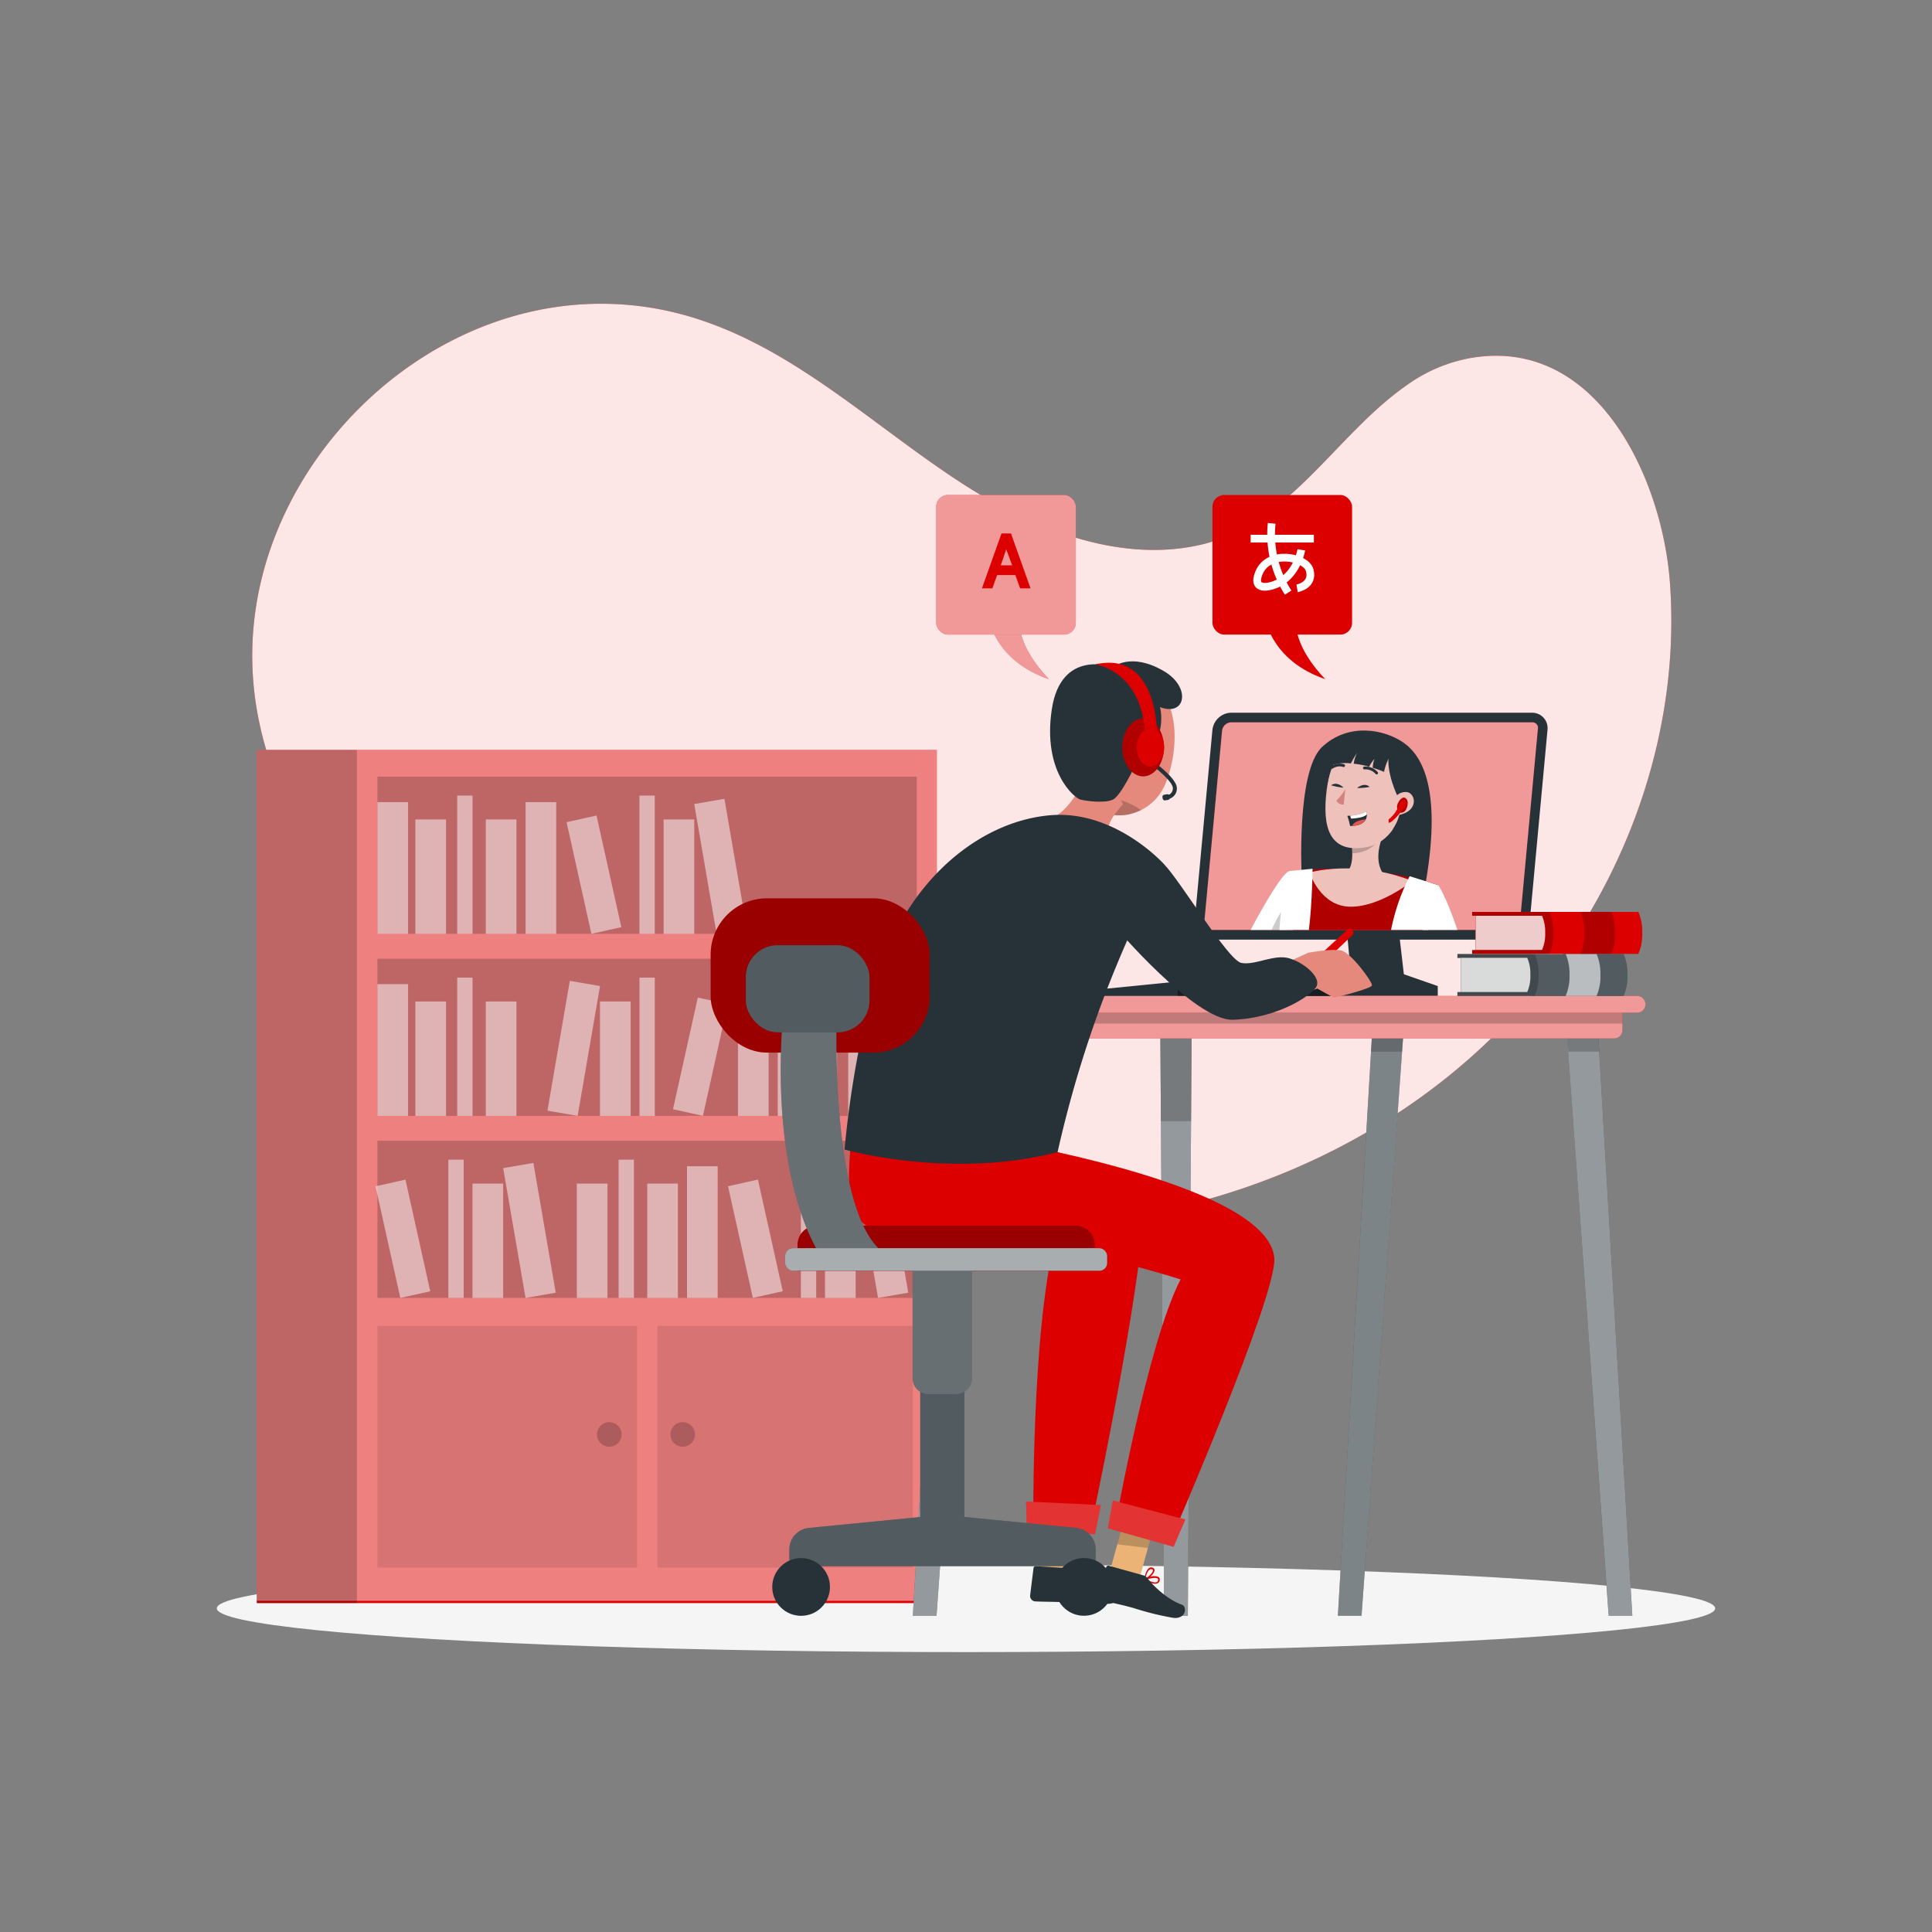 <svg xmlns="http://www.w3.org/2000/svg" viewBox="0 0 500 500"><rect x="0" y="0" width="500" height="500" fill="#808080" stroke="none"/><g id="freepik--background-simple--inject-3"><path d="M364,99.74a40.65,40.65,0,0,1,17-7.16c32.41-5.25,49.14,31.24,51.16,58,3.26,43.32-14.74,87.24-45.75,117.66s-74.13,47.45-117.54,49S182,305.43,145.52,281.89c-40.7-26.25-86.77-70.18-79.47-123.43,5.4-39.39,38.76-73.53,78.25-79.06a80.82,80.82,0,0,1,24.45.29C200.31,84.91,223,108.25,248.82,125c17.64,11.44,40.2,20.79,61.5,16.08C333.73,135.92,345.48,112.66,364,99.74Z" style="fill:#DD0000"></path><path d="M364,99.74a40.65,40.65,0,0,1,17-7.16c32.41-5.25,49.14,31.24,51.16,58,3.26,43.32-14.74,87.24-45.75,117.66s-74.13,47.45-117.54,49S182,305.43,145.52,281.89c-40.7-26.25-86.77-70.18-79.47-123.43,5.4-39.39,38.76-73.53,78.25-79.06a80.82,80.82,0,0,1,24.45.29C200.31,84.91,223,108.25,248.82,125c17.64,11.44,40.2,20.79,61.5,16.08C333.73,135.92,345.48,112.66,364,99.74Z" style="fill:#fff;opacity:0.9"></path></g><g id="freepik--Shadow--inject-3"><ellipse id="freepik--path--inject-3" cx="250" cy="416.24" rx="193.89" ry="11.32" style="fill:#f5f5f5"></ellipse></g><g id="freepik--Bookshelf--inject-3"><rect x="66.45" y="194.07" width="176.02" height="220.8" transform="translate(308.93 608.95) rotate(180)" style="fill:#DD0000"></rect><rect x="66.45" y="194.07" width="176.12" height="220.23" style="fill:#fff;opacity:0.5"></rect><rect x="97.68" y="201" width="139.59" height="40.67" style="opacity:0.2;isolation:isolate"></rect><rect x="97.68" y="207.59" width="7.93" height="34.09" style="fill:#fff;opacity:0.5"></rect><rect x="136.02" y="207.59" width="7.93" height="34.09" style="fill:#fff;opacity:0.5"></rect><rect x="182.5" y="207.16" width="7.93" height="34.09" transform="translate(-35.37 34.93) rotate(-9.78)" style="fill:#fff;opacity:0.5"></rect><rect x="107.5" y="212.08" width="7.93" height="29.6" style="fill:#fff;opacity:0.5"></rect><rect x="125.73" y="212.08" width="7.93" height="29.6" style="fill:#fff;opacity:0.5"></rect><rect x="171.74" y="212.08" width="7.93" height="29.6" style="fill:#fff;opacity:0.5"></rect><rect x="149.74" y="211.57" width="7.93" height="29.6" transform="translate(-45.44 38.73) rotate(-12.53)" style="fill:#fff;opacity:0.5"></rect><rect x="118.33" y="205.9" width="3.96" height="35.78" style="fill:#fff;opacity:0.5"></rect><rect x="165.49" y="205.9" width="3.96" height="35.78" style="fill:#fff;opacity:0.5"></rect><rect x="97.68" y="248.12" width="139.59" height="40.67" transform="translate(334.95 536.91) rotate(180)" style="opacity:0.2;isolation:isolate"></rect><rect x="229.34" y="254.7" width="7.93" height="34.09" transform="translate(466.61 543.49) rotate(180)" style="fill:#fff;opacity:0.5"></rect><rect x="191" y="254.7" width="7.93" height="34.09" transform="translate(389.92 543.49) rotate(180)" style="fill:#fff;opacity:0.5"></rect><rect x="144.52" y="254.28" width="7.93" height="34.09" transform="translate(248.72 563.92) rotate(-170.22)" style="fill:#fff;opacity:0.5"></rect><rect x="219.51" y="259.19" width="7.93" height="29.6" transform="translate(446.96 547.98) rotate(180)" style="fill:#fff;opacity:0.5"></rect><rect x="201.29" y="259.19" width="7.93" height="29.6" transform="translate(410.5 547.98) rotate(180)" style="fill:#fff;opacity:0.5"></rect><rect x="155.28" y="259.19" width="7.93" height="29.6" transform="translate(318.49 547.98) rotate(180)" style="fill:#fff;opacity:0.5"></rect><rect x="177.28" y="258.69" width="7.93" height="29.6" transform="translate(298.85 579.77) rotate(-167.47)" style="fill:#fff;opacity:0.5"></rect><rect x="212.66" y="253.01" width="3.96" height="35.78" transform="translate(429.28 541.8) rotate(180)" style="fill:#fff;opacity:0.5"></rect><rect x="165.49" y="253.01" width="3.96" height="35.78" transform="translate(334.95 541.8) rotate(180)" style="fill:#fff;opacity:0.5"></rect><rect x="97.68" y="254.7" width="7.93" height="34.09" style="fill:#fff;opacity:0.5"></rect><rect x="107.5" y="259.19" width="7.93" height="29.6" style="fill:#fff;opacity:0.5"></rect><rect x="125.73" y="259.19" width="7.93" height="29.6" style="fill:#fff;opacity:0.5"></rect><rect x="118.33" y="253.01" width="3.96" height="35.78" style="fill:#fff;opacity:0.5"></rect><rect x="97.68" y="295.23" width="139.59" height="40.67" style="opacity:0.2;isolation:isolate"></rect><g style="opacity:0.5"><rect x="177.8" y="301.82" width="7.93" height="34.09" style="fill:#fff"></rect><rect x="224.28" y="301.39" width="7.93" height="34.09" transform="translate(-50.77 43.39) rotate(-9.78)" style="fill:#fff"></rect><rect x="149.28" y="306.31" width="7.93" height="29.6" style="fill:#fff"></rect><rect x="167.51" y="306.31" width="7.93" height="29.6" style="fill:#fff"></rect><rect x="213.51" y="306.31" width="7.93" height="29.6" style="fill:#fff"></rect><rect x="191.52" y="305.8" width="7.93" height="29.6" transform="translate(-64.89 50.03) rotate(-12.53)" style="fill:#fff"></rect><rect x="160.1" y="300.12" width="3.96" height="35.78" style="fill:#fff"></rect><rect x="207.27" y="300.12" width="3.96" height="35.78" style="fill:#fff"></rect><rect x="133.05" y="301.39" width="7.93" height="34.09" transform="translate(-52.09 27.9) rotate(-9.78)" style="fill:#fff"></rect><rect x="122.28" y="306.31" width="7.93" height="29.6" style="fill:#fff"></rect><rect x="100.29" y="305.8" width="7.93" height="29.6" transform="translate(-67.06 30.25) rotate(-12.53)" style="fill:#fff"></rect><rect x="116.04" y="300.12" width="3.96" height="35.78" style="fill:#fff"></rect></g><rect x="66.45" y="194.07" width="25.91" height="220.8" transform="translate(158.82 608.95) rotate(180)" style="opacity:0.2;isolation:isolate"></rect><rect x="170.16" y="343.12" width="66.07" height="62.57" style="opacity:0.1;isolation:isolate"></rect><rect x="97.68" y="343.12" width="67.21" height="62.57" style="opacity:0.1;isolation:isolate"></rect><path d="M160.87,371.23a3.18,3.18,0,1,1-3.18-3.18A3.18,3.18,0,0,1,160.87,371.23Z" style="opacity:0.2;isolation:isolate"></path><path d="M179.87,371.23a3.18,3.18,0,1,1-3.18-3.18A3.18,3.18,0,0,1,179.87,371.23Z" style="opacity:0.2;isolation:isolate"></path></g><g id="freepik--Table--inject-3"><polygon points="359.04 215.35 346.19 215.35 349.61 252.14 329.29 255.19 329.29 257.75 372.09 257.75 372.09 255.19 363.32 252.14 359.04 215.35" style="fill:#263238"></polygon><path d="M309.15,238.7a4,4,0,0,0,4,4.47H391a5,5,0,0,0,4.87-4.47l4.62-49.8a4.08,4.08,0,0,0-.1-1.45,4,4,0,0,0-3.93-3H318.64a5,5,0,0,0-4.87,4.47Z" style="fill:#263238"></path><path d="M391,240.67a2.49,2.49,0,0,0,2.38-2.2l4.62-49.8a1.71,1.71,0,0,0,0-.61,1.46,1.46,0,0,0-1.5-1.13H318.64a2.48,2.48,0,0,0-2.37,2.2l-4.62,49.8a1.61,1.61,0,0,0,.38,1.26,1.5,1.5,0,0,0,1.16.48Z" style="fill:#DD0000"></path><path d="M391,240.67a2.49,2.49,0,0,0,2.38-2.2l4.62-49.8a1.71,1.71,0,0,0,0-.61,1.46,1.46,0,0,0-1.5-1.13H318.64a2.48,2.48,0,0,0-2.37,2.2l-4.62,49.8a1.61,1.61,0,0,0,.38,1.26,1.5,1.5,0,0,0,1.16.48Z" style="fill:#fff;opacity:0.6;isolation:isolate"></path><path d="M336.91,227.48s-1.58-27.84,5.28-34.2,16.1-4.51,21-1.11,10.28,12.23,5.4,38.47Z" style="fill:#263238"></path><path d="M368.41,240.67a.5.5,0,0,1,0-.13q.89-2.85,2-6.15c.55-1.67,1.14-3.44,1.8-5.31a84.82,84.82,0,0,0-12-2.89,92,92,0,0,0-12.94-1.36c-5.61-.05-12.05.58-12.05.58s-.92.22-1.49,6.17c-.2,2.14-.4,5.11-.51,9.09Z" style="fill:#DD0000"></path><path d="M368.41,240.67a.5.5,0,0,1,0-.13q.89-2.85,2-6.15c.55-1.67,1.14-3.44,1.8-5.31a84.82,84.82,0,0,0-12-2.89,92,92,0,0,0-12.94-1.36c-5.61-.05-12.05.58-12.05.58s-.92.22-1.49,6.17c-.18,1.92-.35,5-.44,9.09Z" style="fill:#DD0000"></path><g style="opacity:0.2;isolation:isolate"><path d="M368.41,240.67a.5.5,0,0,1,0-.13q.89-2.85,2-6.15c.55-1.67,1.14-3.44,1.8-5.31a84.82,84.82,0,0,0-12-2.89,92,92,0,0,0-12.94-1.36c-5.61-.05-12.05.58-12.05.58s-.92.22-1.49,6.17c-.2,2.14-.4,5.11-.51,9.09Z"></path><path d="M368.41,240.67a.5.5,0,0,1,0-.13q.89-2.85,2-6.15c.55-1.67,1.14-3.44,1.8-5.31a84.82,84.82,0,0,0-12-2.89,92,92,0,0,0-12.94-1.36c-5.61-.05-12.05.58-12.05.58s-.92.22-1.49,6.17c-.18,1.92-.35,5-.44,9.09Z"></path></g><path d="M334.67,240.67h0l-.5-8.26-.43-7c-1.72.34-6.29,8.17-10.1,15.26Z" style="fill:#fff"></path><path d="M334.67,240.67h0l-.5-8.26a33.69,33.69,0,0,0-5.09,8.27Z" style="opacity:0.2;isolation:isolate"></path><path d="M377.19,240.67c-3.06-8.95-4.95-11.59-4.95-11.59l-4.11,11.59Z" style="fill:#fff"></path><path d="M349.7,231.19c7.1-.91,9.24-3.94,9.24-3.94-4.51-4.25-.76-11.62-.76-11.62l-8.55,1.59a25.33,25.33,0,0,1,.33,3.6c.06,5.19-2.28,5.25-2.28,5.25C346.18,228.88,349.7,231.19,349.7,231.19Z" style="fill:#eec1bb"></path><path d="M349.63,217.22a25.33,25.33,0,0,1,.33,3.6c5.78,0,8.22-5.19,8.22-5.19Z" style="opacity:0.2;isolation:isolate"></path><path d="M354.35,193.31c-7.43-.4-10,3.45-11,11.08-1.2,9.53.55,16.45,10,14.91C366.07,217.22,366.7,194,354.35,193.31Z" style="fill:#eec1bb"></path><path d="M348.17,204.23a15.47,15.47,0,0,1-2.33,3,2.06,2.06,0,0,0,1.91,1Z" style="fill:#d4827d"></path><path d="M353.11,198.75a3.86,3.86,0,0,1,3.16,1.3" style="fill:none;stroke:#263238;stroke-linecap:round;stroke-linejoin:round;stroke-width:0.725px"></path><path d="M347.73,198.14a3.49,3.49,0,0,0-3,.44" style="fill:none;stroke:#263238;stroke-linecap:round;stroke-linejoin:round;stroke-width:0.725px"></path><path d="M348.68,211.13a18.6,18.6,0,0,1,.72,2.63l.48,0c2.18-.1,3.16-.86,3.58-1.68a2.71,2.71,0,0,0,.28-1.3,2.6,2.6,0,0,0-.09-.76,10,10,0,0,1-4.23,1.08C349,211.13,348.68,211.13,348.68,211.13Z" style="fill:#263238"></path><path d="M349.42,211.08l.23.77c2.05-.1,3.48-.44,4.09-1.09a2.6,2.6,0,0,0-.09-.76A10,10,0,0,1,349.42,211.08Z" style="fill:#fff"></path><path d="M349.88,213.74c2.18-.1,3.16-.86,3.58-1.68a6.87,6.87,0,0,0-2.39.59A2.66,2.66,0,0,0,349.88,213.74Z" style="fill:#de5753"></path><path d="M361.79,206.29s-3.14-6.3-2.36-11c0,0-14.4-6.82-15.94,8.09,0,0-.71-13.35,12.08-12.95s11.72,19.09,4.81,24.3C360.38,214.74,363.73,210.22,361.79,206.29Z" style="fill:#263238"></path><path d="M360.49,207.79a3.28,3.28,0,0,1,3.67-2.79c2.29.38,3.13,5.17-2.66,6C360.67,211.11,360.25,210.28,360.49,207.79Z" style="fill:#eec1bb"></path><path d="M351.21,203.94s1.84-1.61,3.24-.29A16.32,16.32,0,0,1,351.21,203.94Z" style="fill:#263238"></path><path d="M347.7,203.85s-1.67-1.78-3.2-.61A16.84,16.84,0,0,0,347.7,203.85Z" style="fill:#263238"></path><path d="M365.53,228s-8.35,6.77-16.11,6.66-10.5-8.85-10.5-8.85S351,222.29,365.53,228Z" style="fill:#eec1bb"></path><path d="M369.63,240.67c.75-4,1.61-8,2.6-11.59l-7.41-2.32A53.14,53.14,0,0,0,360,240.67Z" style="fill:#fff"></path><path d="M338.74,240.67c.89-7.32.95-15.84.95-15.84l-5.95.58c-1.47,4-2.25,9.52-2.63,15.26Z" style="fill:#fff"></path><path d="M351.21,191.61a10,10,0,0,0-8.83,7.45,11.4,11.4,0,0,1,7.24-1.49,18.75,18.75,0,0,1,1.59-2.7,8.58,8.58,0,0,0-.87,2.77,25.92,25.92,0,0,1,4,.77,9.65,9.65,0,0,1,1.37-2,7.33,7.33,0,0,0-.45,2.3,27.42,27.42,0,0,1,2.93,1.05,13.1,13.1,0,0,1,2.24-5.14S358.55,190.93,351.21,191.61Z" style="fill:#263238"></path><path d="M361.86,209.85a.86.86,0,0,1-.07-.1,1.88,1.88,0,0,1-.21-1.19c.11-.87,1.41-3,2.42-1.76a1.67,1.67,0,0,1,.3,1.12,3.5,3.5,0,0,1-.43,1.55,1.47,1.47,0,0,1-1.06.84A1.08,1.08,0,0,1,361.86,209.85Z" style="fill:#DD0000"></path><path d="M361.86,209.85a.86.86,0,0,1-.07-.1,1.88,1.88,0,0,1-.21-1.19c.11-.87,1.41-3,2.42-1.76a1.67,1.67,0,0,1,.3,1.12,3.5,3.5,0,0,1-.43,1.55,1.47,1.47,0,0,1-1.06.84A1.08,1.08,0,0,1,361.86,209.85Z" style="opacity:0.2;isolation:isolate"></path><path d="M362,208.48s.89-1.88,1.49-1.53.36,2-.22,2.32a1.76,1.76,0,0,0-.77.94s-2.47,3-3.12,2.69v-.84A8,8,0,0,0,362,208.48Z" style="fill:#DD0000"></path><polygon points="346.24 418.16 352.37 418.16 363.38 264.92 355.25 264.92 346.24 418.16" style="fill:#263238"></polygon><polygon points="346.24 418.16 352.37 418.16 362.84 272.53 363.38 265.16 355.25 265.16 354.81 272.53 346.24 418.16" style="fill:#fff;opacity:0.4;isolation:isolate"></polygon><polygon points="354.81 272.16 362.84 272.16 363.38 265.16 355.25 265.16 354.81 272.16" style="opacity:0.2;isolation:isolate"></polygon><polygon points="301.28 418.16 307.41 418.16 308.41 264.92 300.28 264.92 301.28 418.16" style="fill:#263238"></polygon><polygon points="300.28 265.16 300.44 289.89 301.28 418.16 307.41 418.16 308.25 289.89 308.41 265.16 300.28 265.16" style="fill:#fff;opacity:0.5;isolation:isolate"></polygon><polygon points="300.28 265.16 300.44 290.16 308.25 290.16 308.41 265.16 300.28 265.16" style="opacity:0.2;isolation:isolate"></polygon><polygon points="236.24 418.16 242.37 418.16 253.38 264.92 245.25 264.92 236.24 418.16" style="fill:#263238"></polygon><polygon points="236.24 418.16 242.37 418.16 252.84 272.53 253.38 265.16 245.25 265.16 244.81 272.53 236.24 418.16" style="fill:#fff;opacity:0.5;isolation:isolate"></polygon><polygon points="244.81 272.16 252.84 272.16 253.38 265.16 245.25 265.16 244.81 272.16" style="opacity:0.2;isolation:isolate"></polygon><polygon points="416.32 418.16 422.45 418.16 413.45 264.92 405.32 264.92 416.32 418.16" style="fill:#263238"></polygon><polygon points="405.32 265.16 405.86 272.53 416.33 418.16 422.45 418.16 413.89 272.53 413.45 265.16 405.32 265.16" style="fill:#fff;opacity:0.5;isolation:isolate"></polygon><polygon points="413.45 265.16 405.32 265.16 405.86 272.16 413.89 272.16 413.45 265.16" style="opacity:0.2;isolation:isolate"></polygon><path d="M241,261.08H417.73a2.16,2.16,0,0,1,2.16,2.16v5.51a0,0,0,0,1,0,0H238.81a0,0,0,0,1,0,0v-5.51A2.16,2.16,0,0,1,241,261.08Z" transform="translate(658.69 529.83) rotate(180)" style="fill:#DD0000"></path><path d="M241,261.08H417.73a2.16,2.16,0,0,1,2.16,2.16v5.51a0,0,0,0,1,0,0H238.81a0,0,0,0,1,0,0v-5.51A2.16,2.16,0,0,1,241,261.08Z" transform="translate(658.69 529.83) rotate(180)" style="fill:#fff;opacity:0.6;isolation:isolate"></path><rect x="238.81" y="261.08" width="181.08" height="3.84" transform="translate(658.69 525.99) rotate(180)" style="opacity:0.2;isolation:isolate"></rect><path d="M235,262.08H423.69a2.16,2.16,0,0,0,2.16-2.16h0a2.17,2.17,0,0,0-2.16-2.17H235a2.17,2.17,0,0,0-2.16,2.17h0A2.16,2.16,0,0,0,235,262.08Z" style="fill:#DD0000"></path><path d="M235,262.08H423.69a2.16,2.16,0,0,0,2.16-2.16h0a2.17,2.17,0,0,0-2.16-2.17H235a2.17,2.17,0,0,0-2.16,2.17h0A2.16,2.16,0,0,0,235,262.08Z" style="fill:#fff;opacity:0.6;isolation:isolate"></path><polygon points="346.31 257.75 345.32 254.03 304.77 254.03 286.1 255.89 285.39 257.75 346.31 257.75" style="fill:#263238"></polygon><polygon points="304.77 254.03 304.77 257.75 346.31 257.75 345.32 254.03 304.77 254.03" style="opacity:0.4;isolation:isolate"></polygon><path d="M421.18,252.31a12.36,12.36,0,0,1-1,5.44h-43v-1h.87v-8.85h-.87v-1h43A12.7,12.7,0,0,1,421.18,252.31Z" style="fill:#263238"></path><path d="M421.18,252.31a12.36,12.36,0,0,1-1,5.44h-43v-1h.87v-8.85h-.87v-1h43A12.7,12.7,0,0,1,421.18,252.31Z" style="fill:#fff;opacity:0.2;isolation:isolate"></path><path d="M398.18,252.31a12.36,12.36,0,0,1-1,5.44h-20v-1h.87v-8.85h-.87v-1h20A12.7,12.7,0,0,1,398.18,252.31Z" style="opacity:0.2;isolation:isolate"></path><path d="M396.06,252.31a10.06,10.06,0,0,1-.81,4.42H378.06v-8.85h17.19A10.35,10.35,0,0,1,396.06,252.31Z" style="fill:#fff;opacity:0.8;isolation:isolate"></path><path d="M414.18,252.31a12.36,12.36,0,0,1-1,5.44h-8a12.36,12.36,0,0,0,1-5.44,12.7,12.7,0,0,0-1-5.45h8A12.7,12.7,0,0,1,414.18,252.31Z" style="fill:#fff;opacity:0.6;isolation:isolate"></path><path d="M425,241.42a12.36,12.36,0,0,1-1,5.44H381v-1h.87V237H381v-1h43A12.7,12.7,0,0,1,425,241.42Z" style="fill:#DD0000"></path><path d="M402,241.42a12.36,12.36,0,0,1-1,5.44H381v-1h.87V237H381v-1h20A12.7,12.7,0,0,1,402,241.42Z" style="opacity:0.2;isolation:isolate"></path><path d="M399.89,241.42a10.06,10.06,0,0,1-.81,4.42H381.89V237h17.19A10.35,10.35,0,0,1,399.89,241.42Z" style="fill:#fff;opacity:0.8;isolation:isolate"></path><path d="M418,241.42a12.36,12.36,0,0,1-1,5.44h-8a12.36,12.36,0,0,0,1-5.44,12.7,12.7,0,0,0-1-5.45h8A12.7,12.7,0,0,1,418,241.42Z" style="opacity:0.2;isolation:isolate"></path></g><g id="freepik--speech-bubble-2--inject-3"><rect x="313.78" y="128.1" width="36.13" height="36.13" rx="3.03" style="fill:#DD0000"></rect><path d="M327.71,161s1.84,10.18,15.29,14.77c0,0-7.64-7.38-7.64-14.77Z" style="fill:#DD0000"></path><line x1="323.67" y1="139.4" x2="340.03" y2="139.4" style="fill:none;stroke:#fff;stroke-miterlimit:10;stroke-width:2px"></line><path d="M329.11,135.44a28,28,0,0,0,4.26,17.93" style="fill:none;stroke:#fff;stroke-miterlimit:10;stroke-width:2px"></path><path d="M335.69,152.26s4.34-.73,3.26-4.69c-.95-3.51-10.68-5.39-13.15.73-1.9,4.68,2.69,3.91,5.36,2.44,4.66-2.58,5.62-8.44,5.62-8.44" style="fill:none;stroke:#fff;stroke-miterlimit:10;stroke-width:2px"></path></g><g id="freepik--speech-bubble-1--inject-3"><path d="M256.19,161s1.84,10.18,15.29,14.77c0,0-7.64-7.38-7.64-14.77Z" style="fill:#DD0000"></path><path d="M256.19,161s1.84,10.18,15.29,14.77c0,0-7.64-7.38-7.64-14.77Z" style="fill:#fff;opacity:0.6;isolation:isolate"></path><rect x="242.29" y="128.1" width="36.13" height="36.13" rx="3.03" style="fill:#DD0000"></rect><rect x="242.29" y="128.1" width="36.13" height="36.13" rx="3.03" style="fill:#fff;opacity:0.6;isolation:isolate"></rect><path d="M264,152.26l-1.22-3.43h-4.73l-1.22,3.43h-2.7l5.06-14.21h2.45l5.06,14.21Zm-3.59-10.11L259,146.31h2.95Z" style="fill:#DD0000"></path></g><g id="freepik--Character--inject-3"><g id="freepik--group--inject-3"><path d="M348.69,240.58,336.35,252l1.71,1.39L350,242a1,1,0,0,0,0-1.38h0A1,1,0,0,0,348.69,240.58Z" style="fill:#DD0000"></path><path d="M331.32,249.87l7.25-3.3s6.07-1.13,8.57-.57,8.05,8.09,7.92,9-9.61,3.17-9.82,3.17-4.31-2.33-4.31-2.33l-6.71,2.33Z" style="fill:#e4897b"></path><polygon points="268.53 407.94 276.49 406.85 277.6 387.91 269.64 389.01 268.53 407.94" style="fill:#ebb376"></polygon><polygon points="269.64 389.01 277.6 387.92 276.96 398.75 269.02 399.44 269.64 389.01" style="opacity:0.2;isolation:isolate"></polygon><path d="M268.85,296.62l-2-12.17-44.66-2.67s-4.75,25.33-1.1,32.08c6.52,12.05,41.62,6,51.89,7.16-6.14,25.11-5.54,74.18-5.54,74.18l14.67,1.12s11.29-52.88,13.57-78C297.27,301.36,283.23,301.79,268.85,296.62Z" style="fill:#DD0000"></path><polygon points="265.77 395.89 283.4 397.05 284.91 389.5 265.54 388.6 265.77 395.89" style="fill:#DD0000"></polygon><polygon points="265.77 395.89 283.4 397.05 284.91 389.5 265.54 388.6 265.77 395.89" style="fill:#fff;opacity:0.2"></polygon><path d="M277.09,405.89l-9-.56a.56.56,0,0,0-.62.5h0l-.88,7.1a1.43,1.43,0,0,0,1.31,1.51c3.15.14,4.65.05,8.62.27a74.45,74.45,0,0,0,10.57.34c3.36-.33,2.95-3.63,1.5-3.79-3.44-.39-8-2.92-10.14-4.83A2.23,2.23,0,0,0,277.09,405.89Z" style="fill:#263238"></path><polygon points="286.9 407.87 294.92 408.46 299.95 390.17 291.94 389.59 286.9 407.87" style="fill:#ebb376"></polygon><path d="M296,408.82s0,0,0,.06h.07a10,10,0,0,0,2,.84,2.21,2.21,0,0,0,1.56,0,1,1,0,0,0,.5-.95.73.73,0,0,0-.27-.63,3.24,3.24,0,0,0-2.25-.06,3,3,0,0,0,1.19-1.63.7.7,0,0,0-.49-.72.9.9,0,0,0-.8,0c-1,.53-1.36,2.78-1.39,2.9h0a.59.59,0,0,1-.13,0A.14.14,0,0,0,296,408.82Zm.59-.45-.18.06c.19-.74.6-1.95,1.18-2.26a.54.54,0,0,1,.43-.06l.09,0c.25.1.28.25.26.36C298.35,407,297.42,407.94,296.63,408.37Zm0,.42c1.06-.33,2.53-.61,3-.28a.32.32,0,0,1,.13.31.66.66,0,0,1-.3.61C299,409.68,298,409.44,296.66,408.79Z" style="fill:#DD0000"></path><polygon points="291.94 389.59 299.94 390.18 297.07 400.63 289.15 399.66 291.94 389.59" style="opacity:0.2;isolation:isolate"></polygon><path d="M302.66,399.34l-14.12-4.15s8.43-47.58,17-64.08c-.64-.21-1.49-.48-2.54-.79-1.89-.57-4.4-1.28-7.35-2.1-20.52-5.69-62.11-16.36-62.11-16.36l19-17.73s75.68,11.54,77.25,31.48C330.52,335.2,302.66,399.34,302.66,399.34Z" style="fill:#DD0000"></path><polygon points="286.72 395.51 303.72 400.31 306.77 393.24 288.01 388.33 286.72 395.51" style="fill:#DD0000"></polygon><polygon points="286.72 395.51 303.72 400.31 306.77 393.24 288.01 388.33 286.72 395.51" style="fill:#fff;opacity:0.2"></polygon><path d="M295.71,407.65,287,405.22a.58.58,0,0,0-.72.37h0L284,412.36a1.41,1.41,0,0,0,1,1.74c3,.8,4.54,1,8.37,2.06a75.16,75.16,0,0,0,10.27,2.54c3.35.38,3.64-2.94,2.25-3.4-3.28-1.1-7.2-4.51-8.9-6.84A2.29,2.29,0,0,0,295.71,407.65Z" style="fill:#263238"></path><path d="M277.29,406.87l.16,0s.18.06.21.08,0,0,0,0h.07a9.91,9.91,0,0,0,2.09.41,2.11,2.11,0,0,0,1.53-.3,1,1,0,0,0,.29-1,.73.73,0,0,0-.4-.56A3.34,3.34,0,0,0,279,406a2.81,2.81,0,0,0,.79-1.83.75.75,0,0,0-.68-.61,1.17,1.17,0,0,0-.89.21c-.84.72-1,3-1,3.13h0Zm.86-.46-.17.09a4.1,4.1,0,0,1,.68-2.46.56.56,0,0,1,.41-.15l.09,0c.27,0,.33.18.34.29A3.86,3.86,0,0,1,278.15,406.41Zm.11.39c1-.53,2.35-1.12,2.86-.88a.32.32,0,0,1,.19.27.69.69,0,0,1-.17.66C280.74,407.2,279.68,407.17,278.26,406.8Z" style="fill:#DD0000"></path><path d="M301.49,203.12c-.19.42-.4.84-.62,1.23a13,13,0,0,1-5.58,5.3,13.16,13.16,0,0,1-1.84.75A11.7,11.7,0,0,1,280,205.87c-3.83-5.44-2.79-10.79-1.77-20a12.66,12.66,0,0,1,19.33-9.54C305.91,181.5,304.85,195.26,301.49,203.12Z" style="fill:#e4897b"></path><path d="M295.29,209.65a13.16,13.16,0,0,1-1.84.75,11.81,11.81,0,0,1-10.05-1.25,13.77,13.77,0,0,1,2.15-2.81A18.23,18.23,0,0,1,295.29,209.65Z" style="opacity:0.2;isolation:isolate"></path><path d="M271.19,212.09c1.58,5.94,11.77,10.7,11.77,10.7s6.87,2.18,6.82-.44c-3.07-2.79-3.7-5.47-3.06-8a12.11,12.11,0,0,1,2.19-4.16,24.76,24.76,0,0,1,1.71-2l-6-16.05C282.45,198.81,277.58,210.41,271.19,212.09Z" style="fill:#e4897b"></path><path d="M300.19,183s2.58,8.69-6.33,14.93c0,0-3.74,8-5.83,9s-6.81.4-8.4,0-9.82-7.22-7.44-23.26,15.84-11,15.84-11,4.6-4,13.15,1C308.32,177.81,306.92,185.55,300.19,183Z" style="fill:#263238"></path><path d="M292.65,193.77a6,6,0,0,0,2.35,4.55c1.72,1.1,3.38-1.3,3.57-4.08.16-2.47-.52-6.1-2.58-6S292.42,191.21,292.65,193.77Z" style="fill:#e4897b"></path><path d="M301.29,223.69s-12.64-14.16-29.53-12.7S238,225.5,229.53,246s-10.95,51.49-10.95,51.49,27.33,7.83,55.12.69A295.73,295.73,0,0,1,301.29,223.69Z" style="fill:#263238"></path><path d="M301.29,223.69c4.27,4.43,16.46,24.74,19.93,25.5s8.52-2.36,12.47-1.17,8,4.79,7.1,7.1-10.2,8.46-21.73,8.79c-9.87.29-30.67-24.29-30.67-24.29C288.39,230.12,301.29,223.69,301.29,223.69Z" style="fill:#263238"></path><path d="M301.82,206.84l0-1a1.77,1.77,0,0,0,1.71-1.88c0-1.49-3.7-4.71-6-6.39l.58-.81c.66.47,6.47,4.72,6.46,7.2A2.76,2.76,0,0,1,301.82,206.84Z" style="fill:#263238"></path><path d="M301.24,193.42c0,4.14-2.42,7.5-5.39,7.5s-5.39-3.36-5.39-7.5,2.41-7.49,5.39-7.49S301.24,189.28,301.24,193.42Z" style="fill:#DD0000"></path><path d="M301.24,193.42c0,4.14-2.42,7.5-5.39,7.5s-5.39-3.36-5.39-7.5,2.41-7.49,5.39-7.49S301.24,189.28,301.24,193.42Z" style="opacity:0.2;isolation:isolate"></path><ellipse cx="297.74" cy="193.42" rx="3.55" ry="4.94" style="fill:#DD0000"></ellipse><path d="M299.43,189.84s.28-21.62-16-17.89c0,0,12.17,1.47,13,18.48Z" style="fill:#DD0000"></path><rect x="300.86" y="205.61" width="1.86" height="1.48" rx="0.51" transform="translate(-30.74 54.43) rotate(-9.81)" style="fill:#263238"></rect></g></g><g id="freepik--Chair--inject-3"><path d="M211.4,317.18h66.92a5,5,0,0,1,5,5v6.69a0,0,0,0,1,0,0H206.4a0,0,0,0,1,0,0v-6.69a5,5,0,0,1,5-5Z" style="fill:#DD0000"></path><path d="M211.4,317.18h66.92a5,5,0,0,1,5,5v6.69a0,0,0,0,1,0,0H206.4a0,0,0,0,1,0,0v-6.69a5,5,0,0,1,5-5Z" style="opacity:0.3;isolation:isolate"></path><rect x="183.92" y="232.49" width="56.66" height="39.92" rx="14.58" transform="translate(424.5 504.9) rotate(180)" style="fill:#DD0000"></rect><g style="opacity:0.3;isolation:isolate"><rect x="183.92" y="232.49" width="56.66" height="39.92" rx="14.58" transform="translate(424.5 504.9) rotate(180)"></rect></g><path d="M209.33,395.42l28.82-2.83V352.1h11.42v40.48l28.92,2.84a5.61,5.61,0,0,1,5.07,5.58v4.33H204.27V401A5.61,5.61,0,0,1,209.33,395.42Z" style="fill:#263238"></path><path d="M209.33,395.42l28.82-2.83V352.1h11.42v40.48l28.92,2.84a5.61,5.61,0,0,1,5.07,5.58v4.33H204.27V401A5.61,5.61,0,0,1,209.33,395.42Z" style="fill:#fff;opacity:0.2;isolation:isolate"></path><circle cx="280.51" cy="410.7" r="7.47" transform="translate(-62.16 50.24) rotate(-9.22)" style="fill:#263238"></circle><circle cx="207.32" cy="410.7" r="7.47" transform="translate(-229.68 266.89) rotate(-45)" style="fill:#263238"></circle><path d="M240.31,324.73h7.09a4.13,4.13,0,0,1,4.13,4.13V360.8a0,0,0,0,1,0,0H236.18a0,0,0,0,1,0,0V328.87A4.13,4.13,0,0,1,240.31,324.73Z" transform="translate(487.71 685.53) rotate(180)" style="fill:#263238"></path><path d="M240.31,324.73h7.09a4.13,4.13,0,0,1,4.13,4.13V360.8a0,0,0,0,1,0,0H236.18a0,0,0,0,1,0,0V328.87A4.13,4.13,0,0,1,240.31,324.73Z" transform="translate(487.71 685.53) rotate(180)" style="fill:#fff;opacity:0.3;isolation:isolate"></path><path d="M216.56,261.44s-2.18,54,12.85,63.29H212.25s-13.3-18.39-9.54-63.29Z" style="fill:#263238"></path><path d="M216.56,261.44s-2.18,54,12.85,63.29H212.25s-13.3-18.39-9.54-63.29Z" style="fill:#fff;opacity:0.3;isolation:isolate"></path><rect x="203.2" y="323.03" width="83.33" height="5.84" rx="2.01" style="fill:#263238"></rect><rect x="203.2" y="323.03" width="83.33" height="5.84" rx="2.01" style="fill:#fff;opacity:0.6;isolation:isolate"></rect><rect x="193.01" y="244.62" width="32.01" height="22.55" rx="8.24" style="fill:#263238"></rect><rect x="193.01" y="244.62" width="32.01" height="22.55" rx="8.24" style="fill:#fff;opacity:0.2;isolation:isolate"></rect></g></svg>